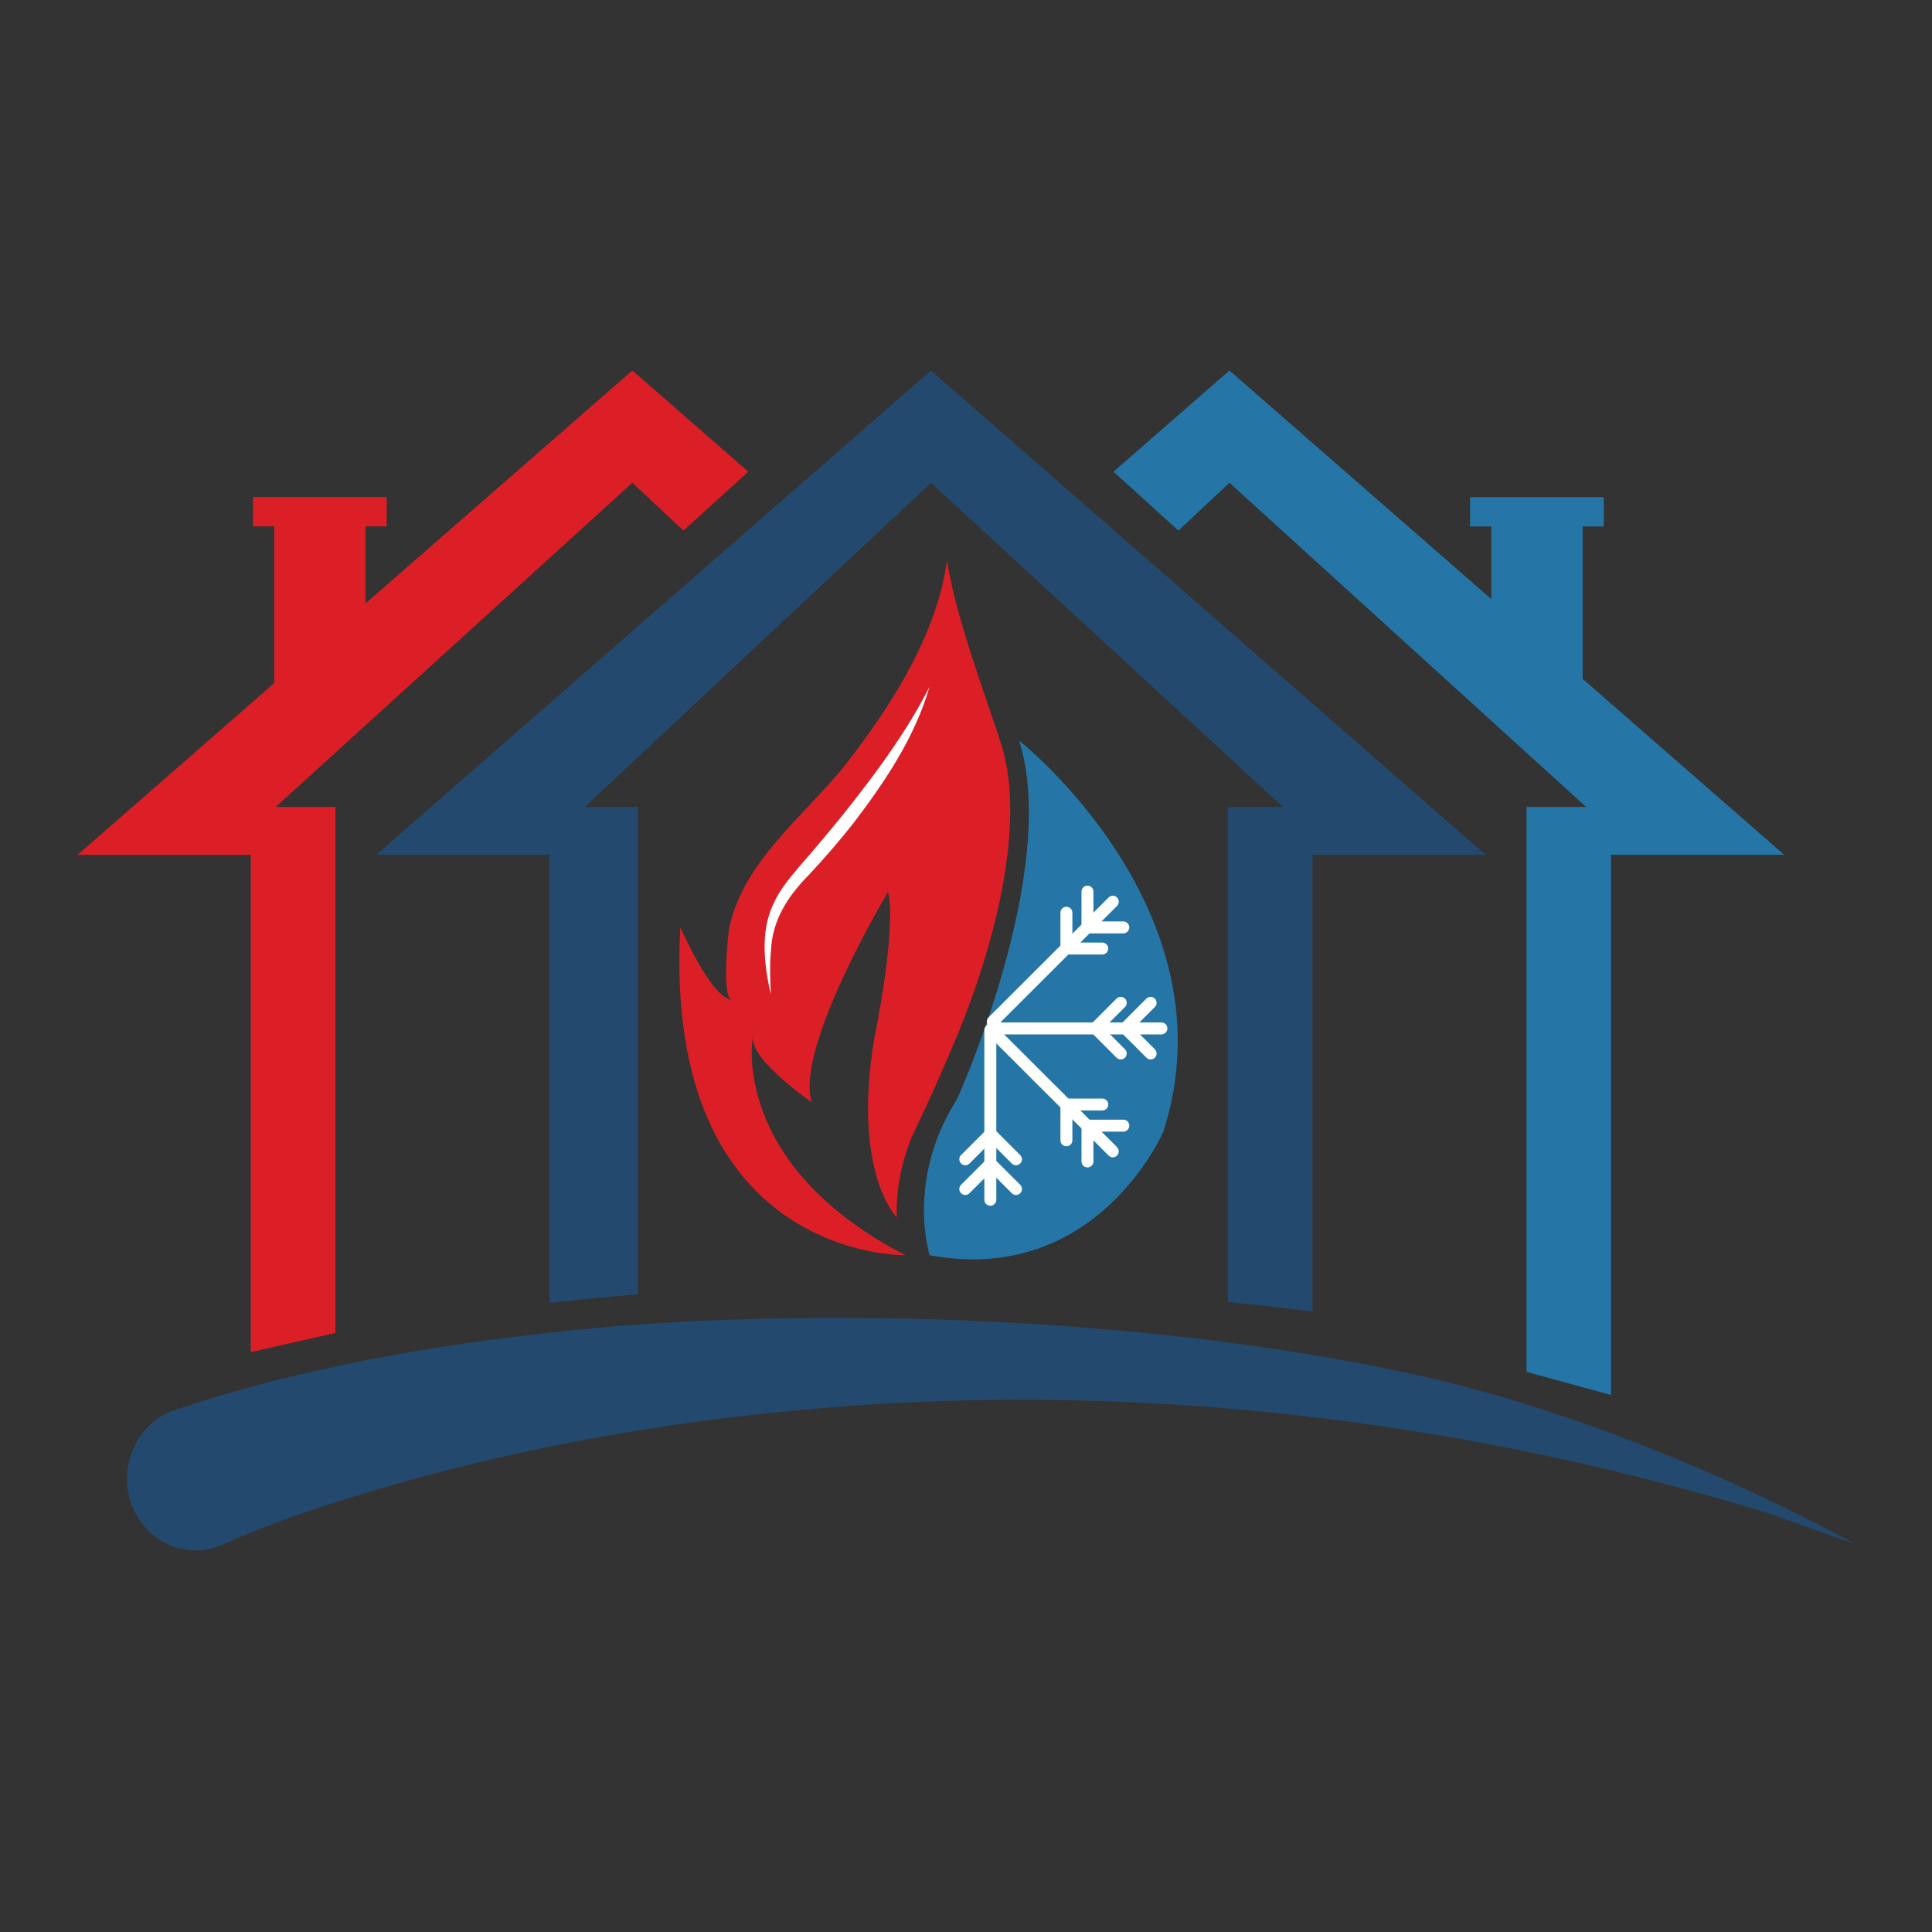 <svg xmlns="http://www.w3.org/2000/svg" xmlns:xlink="http://www.w3.org/1999/xlink" width="500" zoomAndPan="magnify" viewBox="0 0 375 375" height="500" preserveAspectRatio="xMidYMid meet" version="1.0"><rect x="0" y="0" width="375" height="375" fill="#333333" stroke="none"/><defs><clipPath id="e4272c9c01"><path d="M 15.074 71.902 L 146 71.902 L 146 263 L 15.074 263 Z M 15.074 71.902 " clip-rule="nonzero"/></clipPath><clipPath id="034916315f"><path d="M 216 71.902 L 347 71.902 L 347 271 L 216 271 Z M 216 71.902 " clip-rule="nonzero"/></clipPath><clipPath id="113597b6c3"><path d="M 24 255 L 360.074 255 L 360.074 301 L 24 301 Z M 24 255 " clip-rule="nonzero"/></clipPath><clipPath id="43b53c7b1e"><path d="M 73 71.902 L 289 71.902 L 289 255 L 73 255 Z M 73 71.902 " clip-rule="nonzero"/></clipPath></defs><g clip-path="url(#e4272c9c01)"><path fill="#dc1f26" d="M 48.676 262.445 L 65.098 258.727 L 65.098 156.625 L 53.504 156.625 L 122.738 93.703 L 132.66 102.984 L 145.242 91.559 L 122.738 71.914 L 15.074 165.906 L 48.676 165.906 Z M 48.676 262.445 " fill-opacity="1" fill-rule="nonzero"/></g><g clip-path="url(#034916315f)"><path fill="#2576a7" d="M 238.633 71.914 L 216.133 91.559 L 228.73 102.984 L 238.633 93.703 L 307.867 156.625 L 296.293 156.625 L 296.293 266.281 L 312.695 270.762 L 312.695 165.906 L 346.297 165.906 Z M 238.633 71.914 " fill-opacity="1" fill-rule="nonzero"/></g><g clip-path="url(#113597b6c3)"><path fill="#234a6e" d="M 275.426 266.984 C 227.992 256.391 165.977 253.469 117.59 257.586 C 89.461 260.148 61.145 264.609 34.121 273.625 C 26.348 276.039 22.375 285.488 26.004 293.102 C 29.234 300.031 37.199 302.895 43.812 299.516 C 55.805 294.277 68.289 290.426 80.871 286.914 C 113.219 278.125 146.668 273.398 180.117 272.031 C 235.289 269.926 290.461 277.574 343.465 293.766 L 360.074 299.727 C 360.059 299.727 320.07 276.949 275.426 266.984 Z M 275.426 266.984 " fill-opacity="1" fill-rule="nonzero"/></g><g clip-path="url(#43b53c7b1e)"><path fill="#234a6e" d="M 106.625 252.898 C 112.344 252.254 118.082 251.703 123.805 251.23 L 123.805 156.625 L 113.504 156.625 L 180.707 93.703 L 249.027 156.625 L 238.328 156.625 L 238.328 252.727 C 243.879 253.277 249.352 253.887 254.75 254.57 L 254.75 165.906 L 288.352 165.906 L 180.688 71.914 L 73.023 165.906 L 106.625 165.906 Z M 106.625 252.898 " fill-opacity="1" fill-rule="nonzero"/></g><path fill="#dc1f26" d="M 175.746 243.637 C 175.746 243.637 128.555 244.641 132.051 179.953 C 132.051 179.953 138.113 193.98 142.125 194.039 C 139.996 194.02 141.328 181.094 141.535 180.145 C 144.406 166.688 156.59 158.145 164.664 147.703 C 173.141 136.754 181.922 122.895 183.805 108.793 C 185.609 120.258 191.5 135.555 194.312 144.363 C 199.445 160.402 192.434 184.832 186.086 200.266 C 183.328 206.965 180.383 213.609 177.246 220.082 C 177.246 220.082 173.73 227.352 174.055 236.289 C 174.055 236.289 165.348 227.598 169.703 201.516 C 169.703 201.516 174.055 180.789 172.383 173.102 C 172.383 173.102 154.176 203.473 157.559 213.93 C 157.559 213.93 146.078 206.129 146.078 201.441 C 146.098 201.441 141.707 226.059 175.746 243.637 Z M 175.746 243.637 " fill-opacity="1" fill-rule="nonzero"/><path fill="#2576a7" d="M 185.781 213.305 C 185.781 213.305 205.832 169.02 197.809 143.738 C 197.809 143.738 239.602 176.766 225.805 219.664 C 225.805 219.664 212.918 249.672 180.441 243.637 C 180.441 243.637 175.746 229 185.781 213.305 Z M 185.781 213.305 " fill-opacity="1" fill-rule="nonzero"/><path fill="#ffffff" d="M 180.422 133.297 C 177.59 143.094 171.715 151.844 165.559 159.891 C 162.859 163.309 159.973 166.648 157.008 169.801 C 152.977 173.898 149.938 178.512 149.652 184.375 C 149.387 187.203 149.48 190.09 149.613 192.992 C 148.949 190.164 148.492 187.281 148.414 184.32 C 148.359 181.379 148.758 178.301 150.09 175.512 C 151.324 172.684 153.32 170.387 155.184 168.168 C 158.031 164.883 160.789 161.617 163.523 158.258 C 169.777 150.398 175.879 142.277 180.422 133.297 Z M 180.422 133.297 " fill-opacity="1" fill-rule="nonzero"/><path fill="#ffffff" d="M 192.223 234.031 C 191.578 234.031 191.062 233.52 191.062 232.875 L 191.062 199.961 C 191.062 199.316 191.578 198.801 192.223 198.801 C 192.867 198.801 193.383 199.316 193.383 199.961 L 193.383 232.875 C 193.383 233.52 192.867 234.031 192.223 234.031 Z M 192.223 234.031 " fill-opacity="1" fill-rule="nonzero"/><path fill="#ffffff" d="M 191.559 225.148 C 192.016 224.691 192.734 224.691 193.191 225.148 L 198.02 229.969 C 198.477 230.426 198.477 231.148 198.02 231.602 C 197.562 232.059 196.84 232.059 196.387 231.602 L 191.559 226.781 C 191.121 226.344 191.121 225.605 191.559 225.148 Z M 191.559 225.148 " fill-opacity="1" fill-rule="nonzero"/><path fill="#ffffff" d="M 193.004 225.148 C 192.547 224.691 191.824 224.691 191.367 225.148 L 186.539 229.969 C 186.086 230.426 186.086 231.148 186.539 231.602 C 186.996 232.059 187.719 232.059 188.176 231.602 L 193.004 226.781 C 193.457 226.344 193.457 225.605 193.004 225.148 Z M 193.004 225.148 " fill-opacity="1" fill-rule="nonzero"/><path fill="#ffffff" d="M 191.559 219.379 C 192.016 218.922 192.734 218.922 193.191 219.379 L 198.02 224.199 C 198.477 224.656 198.477 225.375 198.02 225.832 C 197.562 226.289 196.84 226.289 196.387 225.832 L 191.559 221.012 C 191.121 220.555 191.121 219.816 191.559 219.379 Z M 191.559 219.379 " fill-opacity="1" fill-rule="nonzero"/><path fill="#ffffff" d="M 193.004 219.379 C 192.547 218.922 191.824 218.922 191.367 219.379 L 186.539 224.199 C 186.086 224.656 186.086 225.375 186.539 225.832 C 186.996 226.289 187.719 226.289 188.176 225.832 L 193.004 221.012 C 193.457 220.555 193.457 219.816 193.004 219.379 Z M 193.004 219.379 " fill-opacity="1" fill-rule="nonzero"/><path fill="#ffffff" d="M 226.586 199.617 C 226.586 200.266 226.07 200.777 225.426 200.777 L 192.469 200.777 C 191.824 200.777 191.312 200.266 191.312 199.617 C 191.312 198.973 191.824 198.461 192.469 198.461 L 225.426 198.461 C 226.07 198.461 226.586 198.992 226.586 199.617 Z M 226.586 199.617 " fill-opacity="1" fill-rule="nonzero"/><path fill="#ffffff" d="M 217.691 200.281 C 217.234 199.828 217.234 199.105 217.691 198.652 L 222.516 193.828 C 222.973 193.375 223.695 193.375 224.152 193.828 C 224.609 194.285 224.609 195.008 224.152 195.461 L 219.324 200.281 C 218.867 200.738 218.145 200.738 217.691 200.281 Z M 217.691 200.281 " fill-opacity="1" fill-rule="nonzero"/><path fill="#ffffff" d="M 217.691 198.84 C 217.234 199.297 217.234 200.016 217.691 200.473 L 222.516 205.293 C 222.973 205.75 223.695 205.75 224.152 205.293 C 224.609 204.84 224.609 204.117 224.152 203.66 L 219.324 198.84 C 218.867 198.387 218.145 198.387 217.691 198.84 Z M 217.691 198.84 " fill-opacity="1" fill-rule="nonzero"/><path fill="#ffffff" d="M 211.895 200.281 C 211.438 199.828 211.438 199.105 211.895 198.652 L 216.719 193.828 C 217.176 193.375 217.898 193.375 218.355 193.828 C 218.812 194.285 218.812 195.008 218.355 195.461 L 213.527 200.281 C 213.09 200.738 212.348 200.738 211.895 200.281 Z M 211.895 200.281 " fill-opacity="1" fill-rule="nonzero"/><path fill="#ffffff" d="M 211.895 198.84 C 211.438 199.297 211.438 200.016 211.895 200.473 L 216.719 205.293 C 217.176 205.75 217.898 205.75 218.355 205.293 C 218.812 204.84 218.812 204.117 218.355 203.66 L 213.527 198.84 C 213.09 198.387 212.348 198.387 211.895 198.84 Z M 211.895 198.84 " fill-opacity="1" fill-rule="nonzero"/><path fill="#ffffff" d="M 216.816 224.293 C 216.359 224.75 215.637 224.75 215.18 224.293 L 191.879 201.023 C 191.426 200.566 191.426 199.848 191.879 199.391 C 192.336 198.934 193.059 198.934 193.516 199.391 L 216.816 222.66 C 217.254 223.117 217.254 223.84 216.816 224.293 Z M 216.816 224.293 " fill-opacity="1" fill-rule="nonzero"/><path fill="#ffffff" d="M 210.051 218.484 C 210.051 217.84 210.562 217.328 211.207 217.328 L 218.031 217.328 C 218.68 217.328 219.191 217.84 219.191 218.484 C 219.191 219.133 218.68 219.645 218.031 219.645 L 211.207 219.645 C 210.582 219.645 210.051 219.113 210.051 218.484 Z M 210.051 218.484 " fill-opacity="1" fill-rule="nonzero"/><path fill="#ffffff" d="M 211.074 217.461 C 210.43 217.461 209.918 217.973 209.918 218.617 L 209.918 225.434 C 209.918 226.078 210.43 226.59 211.074 226.59 C 211.723 226.59 212.234 226.078 212.234 225.434 L 212.234 218.617 C 212.234 217.973 211.723 217.461 211.074 217.461 Z M 211.074 217.461 " fill-opacity="1" fill-rule="nonzero"/><path fill="#ffffff" d="M 205.965 214.387 C 205.965 213.742 206.477 213.227 207.121 213.227 L 213.945 213.227 C 214.594 213.227 215.105 213.742 215.105 214.387 C 215.105 215.031 214.594 215.543 213.945 215.543 L 207.121 215.543 C 206.477 215.543 205.965 215.031 205.965 214.387 Z M 205.965 214.387 " fill-opacity="1" fill-rule="nonzero"/><path fill="#ffffff" d="M 206.988 213.359 C 206.344 213.359 205.832 213.875 205.832 214.52 L 205.832 221.332 C 205.832 221.98 206.344 222.492 206.988 222.492 C 207.637 222.492 208.148 221.98 208.148 221.332 L 208.148 214.52 C 208.129 213.891 207.617 213.359 206.988 213.359 Z M 206.988 213.359 " fill-opacity="1" fill-rule="nonzero"/><path fill="#ffffff" d="M 216.816 174.203 C 216.359 173.746 215.637 173.746 215.18 174.203 L 191.879 197.473 C 191.426 197.93 191.426 198.652 191.879 199.105 C 192.336 199.562 193.059 199.562 193.516 199.105 L 216.816 175.836 C 217.254 175.379 217.254 174.656 216.816 174.203 Z M 216.816 174.203 " fill-opacity="1" fill-rule="nonzero"/><path fill="#ffffff" d="M 210.051 180.012 C 210.051 180.656 210.562 181.168 211.207 181.168 L 218.031 181.168 C 218.68 181.168 219.191 180.656 219.191 180.012 C 219.191 179.367 218.68 178.852 218.031 178.852 L 211.207 178.852 C 210.582 178.852 210.051 179.383 210.051 180.012 Z M 210.051 180.012 " fill-opacity="1" fill-rule="nonzero"/><path fill="#ffffff" d="M 211.074 181.035 C 210.43 181.035 209.918 180.523 209.918 179.879 L 209.918 173.062 C 209.918 172.418 210.43 171.906 211.074 171.906 C 211.723 171.906 212.234 172.418 212.234 173.062 L 212.234 179.879 C 212.234 180.523 211.723 181.035 211.074 181.035 Z M 211.074 181.035 " fill-opacity="1" fill-rule="nonzero"/><path fill="#ffffff" d="M 205.965 184.109 C 205.965 184.758 206.477 185.27 207.121 185.27 L 213.945 185.27 C 214.594 185.27 215.105 184.758 215.105 184.109 C 215.105 183.465 214.594 182.953 213.945 182.953 L 207.121 182.953 C 206.477 182.953 205.965 183.465 205.965 184.109 Z M 205.965 184.109 " fill-opacity="1" fill-rule="nonzero"/><path fill="#ffffff" d="M 206.988 185.137 C 206.344 185.137 205.832 184.625 205.832 183.977 L 205.832 177.164 C 205.832 176.52 206.344 176.004 206.988 176.004 C 207.637 176.004 208.148 176.52 208.148 177.164 L 208.148 183.977 C 208.129 184.605 207.617 185.137 206.988 185.137 Z M 206.988 185.137 " fill-opacity="1" fill-rule="nonzero"/><path fill="#2576a7" d="M 307.184 134.703 L 289.473 124.926 L 289.473 100.594 L 307.184 100.594 Z M 307.184 134.703 " fill-opacity="1" fill-rule="nonzero"/><path fill="#2576a7" d="M 285.348 96.492 L 311.289 96.492 L 311.289 102.188 L 285.348 102.188 Z M 285.348 96.492 " fill-opacity="1" fill-rule="nonzero"/><path fill="#dc1f26" d="M 53.238 134.703 L 70.949 124.926 L 70.949 100.594 L 53.238 100.594 Z M 53.238 134.703 " fill-opacity="1" fill-rule="nonzero"/><path fill="#dc1f26" d="M 75.059 102.164 L 49.117 102.164 L 49.117 96.469 L 75.059 96.469 Z M 75.059 102.164 " fill-opacity="1" fill-rule="nonzero"/></svg>